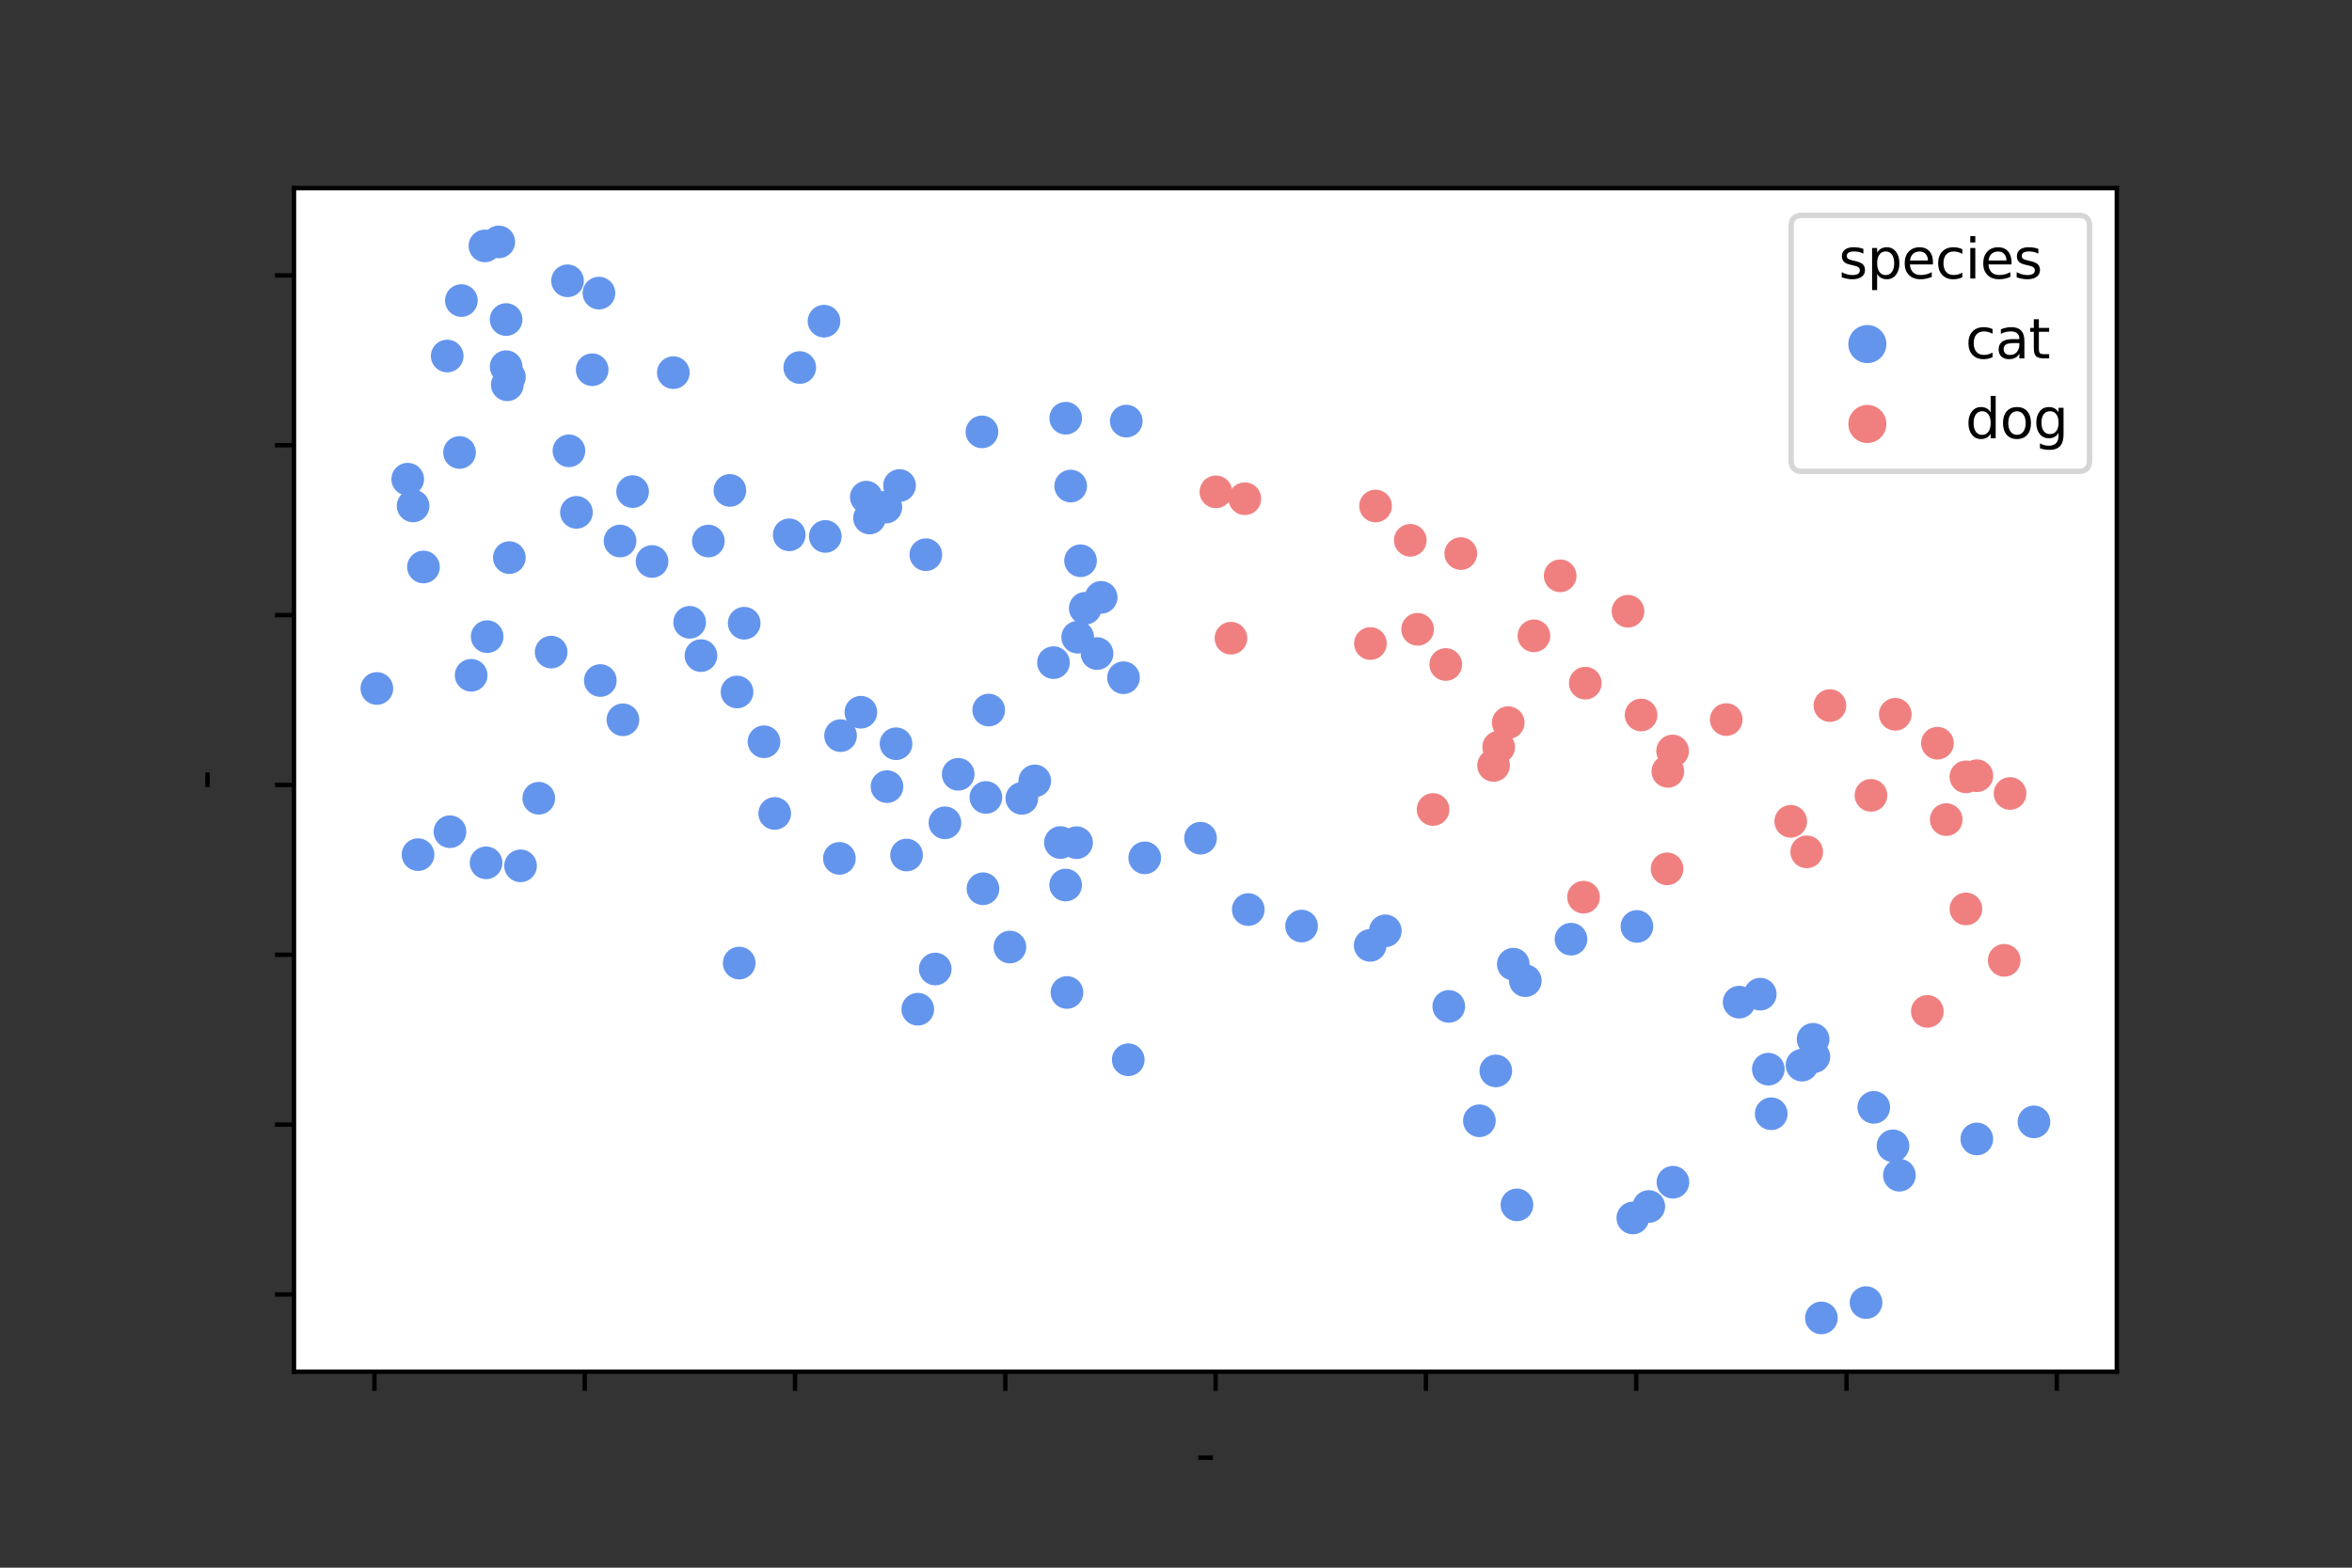 <?xml version="1.0" encoding="utf-8" standalone="no"?>
<!DOCTYPE svg PUBLIC "-//W3C//DTD SVG 1.1//EN"
  "http://www.w3.org/Graphics/SVG/1.1/DTD/svg11.dtd">
<svg xmlns:xlink="http://www.w3.org/1999/xlink" width="432pt" height="288pt" viewBox="0 0 432 288" xmlns="http://www.w3.org/2000/svg" version="1.1">
 <rect x="0" y="0" width="432" height="288" fill="#333333" stroke="none"/>
 <defs>
  <style type="text/css">*{stroke-linejoin: round; stroke-linecap: butt}</style>
 </defs>
 <g id="figure_1">
  <g id="patch_1">
   <path d="M 0 288 
L 432 288 
L 432 0 
L 0 0 
L 0 288 
z
" style="fill: none"/>
  </g>
  <g id="axes_1">
   <g id="patch_2">
    <path d="M 54 252 
L 388.8 252 
L 388.8 34.56 
L 54 34.56 
z
" style="fill: #ffffff"/>
   </g>
   <g id="PathCollection_1">
    <defs>
     <path id="C0_0_be68ba4014" d="M 0 3 
C 0.796 3 1.559 2.684 2.121 2.121 
C 2.684 1.559 3 0.796 3 -0 
C 3 -0.796 2.684 -1.559 2.121 -2.121 
C 1.559 -2.684 0.796 -3 0 -3 
C -0.796 -3 -1.559 -2.684 -2.121 -2.121 
C -2.684 -1.559 -3 -0.796 -3 0 
C -3 0.796 -2.684 1.559 -2.121 2.121 
C -1.559 2.684 -0.796 3 0 3 
z
"/>
    </defs>
    <g clip-path="url(#p1e1d92175b)">
     <use xlink:href="#C0_0_be68ba4014" x="84.74" y="55.216" style="fill: #6495ed"/>
    </g>
    <g clip-path="url(#p1e1d92175b)">
     <use xlink:href="#C0_0_be68ba4014" x="195.975" y="182.326" style="fill: #6495ed"/>
    </g>
    <g clip-path="url(#p1e1d92175b)">
     <use xlink:href="#C0_0_be68ba4014" x="251.714" y="118.223" style="fill: #f08080"/>
    </g>
    <g clip-path="url(#p1e1d92175b)">
     <use xlink:href="#C0_0_be68ba4014" x="361.08" y="142.715" style="fill: #f08080"/>
    </g>
    <g clip-path="url(#p1e1d92175b)">
     <use xlink:href="#C0_0_be68ba4014" x="128.748" y="120.44" style="fill: #6495ed"/>
    </g>
    <g clip-path="url(#p1e1d92175b)">
     <use xlink:href="#C0_0_be68ba4014" x="180.357" y="79.339" style="fill: #6495ed"/>
    </g>
    <g clip-path="url(#p1e1d92175b)">
     <use xlink:href="#C0_0_be68ba4014" x="194.772" y="154.783" style="fill: #6495ed"/>
    </g>
    <g clip-path="url(#p1e1d92175b)">
     <use xlink:href="#C0_0_be68ba4014" x="275.269" y="137.249" style="fill: #f08080"/>
    </g>
    <g clip-path="url(#p1e1d92175b)">
     <use xlink:href="#C0_0_be68ba4014" x="228.642" y="91.624" style="fill: #f08080"/>
    </g>
    <g clip-path="url(#p1e1d92175b)">
     <use xlink:href="#C0_0_be68ba4014" x="181.603" y="130.445" style="fill: #6495ed"/>
    </g>
    <g clip-path="url(#p1e1d92175b)">
     <use xlink:href="#C0_0_be68ba4014" x="239.066" y="170.125" style="fill: #6495ed"/>
    </g>
    <g clip-path="url(#p1e1d92175b)">
     <use xlink:href="#C0_0_be68ba4014" x="286.561" y="105.783" style="fill: #f08080"/>
    </g>
    <g clip-path="url(#p1e1d92175b)">
     <use xlink:href="#C0_0_be68ba4014" x="347.696" y="210.503" style="fill: #6495ed"/>
    </g>
    <g clip-path="url(#p1e1d92175b)">
     <use xlink:href="#C0_0_be68ba4014" x="181.081" y="146.5" style="fill: #6495ed"/>
    </g>
    <g clip-path="url(#p1e1d92175b)">
     <use xlink:href="#C0_0_be68ba4014" x="280.16" y="180.162" style="fill: #6495ed"/>
    </g>
    <g clip-path="url(#p1e1d92175b)">
     <use xlink:href="#C0_0_be68ba4014" x="89.279" y="158.509" style="fill: #6495ed"/>
    </g>
    <g clip-path="url(#p1e1d92175b)">
     <use xlink:href="#C0_0_be68ba4014" x="210.259" y="157.595" style="fill: #6495ed"/>
    </g>
    <g clip-path="url(#p1e1d92175b)">
     <use xlink:href="#C0_0_be68ba4014" x="175.996" y="142.247" style="fill: #6495ed"/>
    </g>
    <g clip-path="url(#p1e1d92175b)">
     <use xlink:href="#C0_0_be68ba4014" x="162.919" y="144.508" style="fill: #6495ed"/>
    </g>
    <g clip-path="url(#p1e1d92175b)">
     <use xlink:href="#C0_0_be68ba4014" x="84.405" y="83.123" style="fill: #6495ed"/>
    </g>
    <g clip-path="url(#p1e1d92175b)">
     <use xlink:href="#C0_0_be68ba4014" x="274.331" y="140.618" style="fill: #f08080"/>
    </g>
    <g clip-path="url(#p1e1d92175b)">
     <use xlink:href="#C0_0_be68ba4014" x="146.894" y="67.521" style="fill: #6495ed"/>
    </g>
    <g clip-path="url(#p1e1d92175b)">
     <use xlink:href="#C0_0_be68ba4014" x="119.761" y="103.147" style="fill: #6495ed"/>
    </g>
    <g clip-path="url(#p1e1d92175b)">
     <use xlink:href="#C0_0_be68ba4014" x="343.647" y="146.115" style="fill: #f08080"/>
    </g>
    <g clip-path="url(#p1e1d92175b)">
     <use xlink:href="#C0_0_be68ba4014" x="330.983" y="195.678" style="fill: #6495ed"/>
    </g>
    <g clip-path="url(#p1e1d92175b)">
     <use xlink:href="#C0_0_be68ba4014" x="290.853" y="164.821" style="fill: #f08080"/>
    </g>
    <g clip-path="url(#p1e1d92175b)">
     <use xlink:href="#C0_0_be68ba4014" x="92.963" y="67.365" style="fill: #6495ed"/>
    </g>
    <g clip-path="url(#p1e1d92175b)">
     <use xlink:href="#C0_0_be68ba4014" x="93.564" y="69.267" style="fill: #6495ed"/>
    </g>
    <g clip-path="url(#p1e1d92175b)">
     <use xlink:href="#C0_0_be68ba4014" x="168.574" y="185.404" style="fill: #6495ed"/>
    </g>
    <g clip-path="url(#p1e1d92175b)">
     <use xlink:href="#C0_0_be68ba4014" x="197.737" y="154.809" style="fill: #6495ed"/>
    </g>
    <g clip-path="url(#p1e1d92175b)">
     <use xlink:href="#C0_0_be68ba4014" x="206.868" y="77.36" style="fill: #6495ed"/>
    </g>
    <g clip-path="url(#p1e1d92175b)">
     <use xlink:href="#C0_0_be68ba4014" x="151.587" y="98.546" style="fill: #6495ed"/>
    </g>
    <g clip-path="url(#p1e1d92175b)">
     <use xlink:href="#C0_0_be68ba4014" x="202.253" y="109.742" style="fill: #6495ed"/>
    </g>
    <g clip-path="url(#p1e1d92175b)">
     <use xlink:href="#C0_0_be68ba4014" x="135.77" y="176.926" style="fill: #6495ed"/>
    </g>
    <g clip-path="url(#p1e1d92175b)">
     <use xlink:href="#C0_0_be68ba4014" x="92.959" y="58.704" style="fill: #6495ed"/>
    </g>
    <g clip-path="url(#p1e1d92175b)">
     <use xlink:href="#C0_0_be68ba4014" x="171.778" y="178.015" style="fill: #6495ed"/>
    </g>
    <g clip-path="url(#p1e1d92175b)">
     <use xlink:href="#C0_0_be68ba4014" x="373.582" y="206.1" style="fill: #6495ed"/>
    </g>
    <g clip-path="url(#p1e1d92175b)">
     <use xlink:href="#C0_0_be68ba4014" x="348.113" y="131.223" style="fill: #f08080"/>
    </g>
    <g clip-path="url(#p1e1d92175b)">
     <use xlink:href="#C0_0_be68ba4014" x="361.086" y="166.976" style="fill: #f08080"/>
    </g>
    <g clip-path="url(#p1e1d92175b)">
     <use xlink:href="#C0_0_be68ba4014" x="252.655" y="92.955" style="fill: #f08080"/>
    </g>
    <g clip-path="url(#p1e1d92175b)">
     <use xlink:href="#C0_0_be68ba4014" x="263.218" y="148.712" style="fill: #f08080"/>
    </g>
    <g clip-path="url(#p1e1d92175b)">
     <use xlink:href="#C0_0_be68ba4014" x="259.032" y="99.258" style="fill: #f08080"/>
    </g>
    <g clip-path="url(#p1e1d92175b)">
     <use xlink:href="#C0_0_be68ba4014" x="170.053" y="101.905" style="fill: #6495ed"/>
    </g>
    <g clip-path="url(#p1e1d92175b)">
     <use xlink:href="#C0_0_be68ba4014" x="142.295" y="149.438" style="fill: #6495ed"/>
    </g>
    <g clip-path="url(#p1e1d92175b)">
     <use xlink:href="#C0_0_be68ba4014" x="277.021" y="132.761" style="fill: #f08080"/>
    </g>
    <g clip-path="url(#p1e1d92175b)">
     <use xlink:href="#C0_0_be68ba4014" x="325.329" y="204.608" style="fill: #6495ed"/>
    </g>
    <g clip-path="url(#p1e1d92175b)">
     <use xlink:href="#C0_0_be68ba4014" x="206.359" y="124.503" style="fill: #6495ed"/>
    </g>
    <g clip-path="url(#p1e1d92175b)">
     <use xlink:href="#C0_0_be68ba4014" x="333.162" y="194.125" style="fill: #6495ed"/>
    </g>
    <g clip-path="url(#p1e1d92175b)">
     <use xlink:href="#C0_0_be68ba4014" x="299.019" y="112.29" style="fill: #f08080"/>
    </g>
    <g clip-path="url(#p1e1d92175b)">
     <use xlink:href="#C0_0_be68ba4014" x="166.511" y="157.073" style="fill: #6495ed"/>
    </g>
    <g clip-path="url(#p1e1d92175b)">
     <use xlink:href="#C0_0_be68ba4014" x="195.728" y="162.589" style="fill: #6495ed"/>
    </g>
    <g clip-path="url(#p1e1d92175b)">
     <use xlink:href="#C0_0_be68ba4014" x="180.544" y="163.27" style="fill: #6495ed"/>
    </g>
    <g clip-path="url(#p1e1d92175b)">
     <use xlink:href="#C0_0_be68ba4014" x="164.578" y="136.633" style="fill: #6495ed"/>
    </g>
    <g clip-path="url(#p1e1d92175b)">
     <use xlink:href="#C0_0_be68ba4014" x="105.876" y="94.125" style="fill: #6495ed"/>
    </g>
    <g clip-path="url(#p1e1d92175b)">
     <use xlink:href="#C0_0_be68ba4014" x="201.5" y="120.064" style="fill: #6495ed"/>
    </g>
    <g clip-path="url(#p1e1d92175b)">
     <use xlink:href="#C0_0_be68ba4014" x="323.311" y="182.637" style="fill: #6495ed"/>
    </g>
    <g clip-path="url(#p1e1d92175b)">
     <use xlink:href="#C0_0_be68ba4014" x="344.16" y="203.431" style="fill: #6495ed"/>
    </g>
    <g clip-path="url(#p1e1d92175b)">
     <use xlink:href="#C0_0_be68ba4014" x="126.673" y="114.323" style="fill: #6495ed"/>
    </g>
    <g clip-path="url(#p1e1d92175b)">
     <use xlink:href="#C0_0_be68ba4014" x="159.12" y="91.334" style="fill: #6495ed"/>
    </g>
    <g clip-path="url(#p1e1d92175b)">
     <use xlink:href="#C0_0_be68ba4014" x="69.218" y="126.482" style="fill: #6495ed"/>
    </g>
    <g clip-path="url(#p1e1d92175b)">
     <use xlink:href="#C0_0_be68ba4014" x="116.194" y="90.312" style="fill: #6495ed"/>
    </g>
    <g clip-path="url(#p1e1d92175b)">
     <use xlink:href="#C0_0_be68ba4014" x="306.339" y="141.708" style="fill: #f08080"/>
    </g>
    <g clip-path="url(#p1e1d92175b)">
     <use xlink:href="#C0_0_be68ba4014" x="185.494" y="173.984" style="fill: #6495ed"/>
    </g>
    <g clip-path="url(#p1e1d92175b)">
     <use xlink:href="#C0_0_be68ba4014" x="220.505" y="153.988" style="fill: #6495ed"/>
    </g>
    <g clip-path="url(#p1e1d92175b)">
     <use xlink:href="#C0_0_be68ba4014" x="108.77" y="67.921" style="fill: #6495ed"/>
    </g>
    <g clip-path="url(#p1e1d92175b)">
     <use xlink:href="#C0_0_be68ba4014" x="307.213" y="137.963" style="fill: #f08080"/>
    </g>
    <g clip-path="url(#p1e1d92175b)">
     <use xlink:href="#C0_0_be68ba4014" x="104.239" y="51.588" style="fill: #6495ed"/>
    </g>
    <g clip-path="url(#p1e1d92175b)">
     <use xlink:href="#C0_0_be68ba4014" x="104.497" y="82.819" style="fill: #6495ed"/>
    </g>
    <g clip-path="url(#p1e1d92175b)">
     <use xlink:href="#C0_0_be68ba4014" x="95.612" y="159.063" style="fill: #6495ed"/>
    </g>
    <g clip-path="url(#p1e1d92175b)">
     <use xlink:href="#C0_0_be68ba4014" x="158.117" y="130.844" style="fill: #6495ed"/>
    </g>
    <g clip-path="url(#p1e1d92175b)">
     <use xlink:href="#C0_0_be68ba4014" x="89.07" y="45.175" style="fill: #6495ed"/>
    </g>
    <g clip-path="url(#p1e1d92175b)">
     <use xlink:href="#C0_0_be68ba4014" x="274.741" y="196.736" style="fill: #6495ed"/>
    </g>
    <g clip-path="url(#p1e1d92175b)">
     <use xlink:href="#C0_0_be68ba4014" x="319.437" y="184.11" style="fill: #6495ed"/>
    </g>
    <g clip-path="url(#p1e1d92175b)">
     <use xlink:href="#C0_0_be68ba4014" x="98.956" y="146.646" style="fill: #6495ed"/>
    </g>
    <g clip-path="url(#p1e1d92175b)">
     <use xlink:href="#C0_0_be68ba4014" x="363.099" y="142.508" style="fill: #f08080"/>
    </g>
    <g clip-path="url(#p1e1d92175b)">
     <use xlink:href="#C0_0_be68ba4014" x="307.275" y="217.188" style="fill: #6495ed"/>
    </g>
    <g clip-path="url(#p1e1d92175b)">
     <use xlink:href="#C0_0_be68ba4014" x="278.627" y="221.349" style="fill: #6495ed"/>
    </g>
    <g clip-path="url(#p1e1d92175b)">
     <use xlink:href="#C0_0_be68ba4014" x="199.335" y="111.744" style="fill: #6495ed"/>
    </g>
    <g clip-path="url(#p1e1d92175b)">
     <use xlink:href="#C0_0_be68ba4014" x="368.125" y="176.421" style="fill: #f08080"/>
    </g>
    <g clip-path="url(#p1e1d92175b)">
     <use xlink:href="#C0_0_be68ba4014" x="86.538" y="124.057" style="fill: #6495ed"/>
    </g>
    <g clip-path="url(#p1e1d92175b)">
     <use xlink:href="#C0_0_be68ba4014" x="197.944" y="117.06" style="fill: #6495ed"/>
    </g>
    <g clip-path="url(#p1e1d92175b)">
     <use xlink:href="#C0_0_be68ba4014" x="363.09" y="209.24" style="fill: #6495ed"/>
    </g>
    <g clip-path="url(#p1e1d92175b)">
     <use xlink:href="#C0_0_be68ba4014" x="173.56" y="151.159" style="fill: #6495ed"/>
    </g>
    <g clip-path="url(#p1e1d92175b)">
     <use xlink:href="#C0_0_be68ba4014" x="162.711" y="93.161" style="fill: #6495ed"/>
    </g>
    <g clip-path="url(#p1e1d92175b)">
     <use xlink:href="#C0_0_be68ba4014" x="277.949" y="177.132" style="fill: #6495ed"/>
    </g>
    <g clip-path="url(#p1e1d92175b)">
     <use xlink:href="#C0_0_be68ba4014" x="317.064" y="132.191" style="fill: #f08080"/>
    </g>
    <g clip-path="url(#p1e1d92175b)">
     <use xlink:href="#C0_0_be68ba4014" x="334.541" y="242.116" style="fill: #6495ed"/>
    </g>
    <g clip-path="url(#p1e1d92175b)">
     <use xlink:href="#C0_0_be68ba4014" x="110.259" y="125.017" style="fill: #6495ed"/>
    </g>
    <g clip-path="url(#p1e1d92175b)">
     <use xlink:href="#C0_0_be68ba4014" x="223.328" y="90.355" style="fill: #f08080"/>
    </g>
    <g clip-path="url(#p1e1d92175b)">
     <use xlink:href="#C0_0_be68ba4014" x="348.868" y="215.899" style="fill: #6495ed"/>
    </g>
    <g clip-path="url(#p1e1d92175b)">
     <use xlink:href="#C0_0_be68ba4014" x="288.55" y="172.535" style="fill: #6495ed"/>
    </g>
    <g clip-path="url(#p1e1d92175b)">
     <use xlink:href="#C0_0_be68ba4014" x="140.328" y="136.271" style="fill: #6495ed"/>
    </g>
    <g clip-path="url(#p1e1d92175b)">
     <use xlink:href="#C0_0_be68ba4014" x="260.375" y="115.61" style="fill: #f08080"/>
    </g>
    <g clip-path="url(#p1e1d92175b)">
     <use xlink:href="#C0_0_be68ba4014" x="301.424" y="131.352" style="fill: #f08080"/>
    </g>
    <g clip-path="url(#p1e1d92175b)">
     <use xlink:href="#C0_0_be68ba4014" x="77.78" y="104.163" style="fill: #6495ed"/>
    </g>
    <g clip-path="url(#p1e1d92175b)">
     <use xlink:href="#C0_0_be68ba4014" x="154.177" y="157.694" style="fill: #6495ed"/>
    </g>
    <g clip-path="url(#p1e1d92175b)">
     <use xlink:href="#C0_0_be68ba4014" x="82.14" y="65.406" style="fill: #6495ed"/>
    </g>
    <g clip-path="url(#p1e1d92175b)">
     <use xlink:href="#C0_0_be68ba4014" x="342.744" y="239.302" style="fill: #6495ed"/>
    </g>
    <g clip-path="url(#p1e1d92175b)">
     <use xlink:href="#C0_0_be68ba4014" x="281.742" y="116.809" style="fill: #f08080"/>
    </g>
    <g clip-path="url(#p1e1d92175b)">
     <use xlink:href="#C0_0_be68ba4014" x="265.544" y="122.074" style="fill: #f08080"/>
    </g>
    <g clip-path="url(#p1e1d92175b)">
     <use xlink:href="#C0_0_be68ba4014" x="268.309" y="101.696" style="fill: #f08080"/>
    </g>
    <g clip-path="url(#p1e1d92175b)">
     <use xlink:href="#C0_0_be68ba4014" x="151.349" y="59.004" style="fill: #6495ed"/>
    </g>
    <g clip-path="url(#p1e1d92175b)">
     <use xlink:href="#C0_0_be68ba4014" x="254.446" y="171.006" style="fill: #6495ed"/>
    </g>
    <g clip-path="url(#p1e1d92175b)">
     <use xlink:href="#C0_0_be68ba4014" x="198.469" y="103.017" style="fill: #6495ed"/>
    </g>
    <g clip-path="url(#p1e1d92175b)">
     <use xlink:href="#C0_0_be68ba4014" x="123.673" y="68.459" style="fill: #6495ed"/>
    </g>
    <g clip-path="url(#p1e1d92175b)">
     <use xlink:href="#C0_0_be68ba4014" x="93.173" y="70.689" style="fill: #6495ed"/>
    </g>
    <g clip-path="url(#p1e1d92175b)">
     <use xlink:href="#C0_0_be68ba4014" x="93.555" y="102.439" style="fill: #6495ed"/>
    </g>
    <g clip-path="url(#p1e1d92175b)">
     <use xlink:href="#C0_0_be68ba4014" x="190.062" y="143.458" style="fill: #6495ed"/>
    </g>
    <g clip-path="url(#p1e1d92175b)">
     <use xlink:href="#C0_0_be68ba4014" x="89.48" y="116.958" style="fill: #6495ed"/>
    </g>
    <g clip-path="url(#p1e1d92175b)">
     <use xlink:href="#C0_0_be68ba4014" x="226.095" y="117.246" style="fill: #f08080"/>
    </g>
    <g clip-path="url(#p1e1d92175b)">
     <use xlink:href="#C0_0_be68ba4014" x="328.909" y="150.89" style="fill: #f08080"/>
    </g>
    <g clip-path="url(#p1e1d92175b)">
     <use xlink:href="#C0_0_be68ba4014" x="336.107" y="129.621" style="fill: #f08080"/>
    </g>
    <g clip-path="url(#p1e1d92175b)">
     <use xlink:href="#C0_0_be68ba4014" x="144.959" y="98.253" style="fill: #6495ed"/>
    </g>
    <g clip-path="url(#p1e1d92175b)">
     <use xlink:href="#C0_0_be68ba4014" x="331.85" y="156.495" style="fill: #f08080"/>
    </g>
    <g clip-path="url(#p1e1d92175b)">
     <use xlink:href="#C0_0_be68ba4014" x="306.196" y="159.614" style="fill: #f08080"/>
    </g>
    <g clip-path="url(#p1e1d92175b)">
     <use xlink:href="#C0_0_be68ba4014" x="101.233" y="119.797" style="fill: #6495ed"/>
    </g>
    <g clip-path="url(#p1e1d92175b)">
     <use xlink:href="#C0_0_be68ba4014" x="193.493" y="121.731" style="fill: #6495ed"/>
    </g>
    <g clip-path="url(#p1e1d92175b)">
     <use xlink:href="#C0_0_be68ba4014" x="357.471" y="150.572" style="fill: #f08080"/>
    </g>
    <g clip-path="url(#p1e1d92175b)">
     <use xlink:href="#C0_0_be68ba4014" x="134.061" y="90.094" style="fill: #6495ed"/>
    </g>
    <g clip-path="url(#p1e1d92175b)">
     <use xlink:href="#C0_0_be68ba4014" x="324.795" y="196.417" style="fill: #6495ed"/>
    </g>
    <g clip-path="url(#p1e1d92175b)">
     <use xlink:href="#C0_0_be68ba4014" x="355.854" y="136.535" style="fill: #f08080"/>
    </g>
    <g clip-path="url(#p1e1d92175b)">
     <use xlink:href="#C0_0_be68ba4014" x="130.103" y="99.394" style="fill: #6495ed"/>
    </g>
    <g clip-path="url(#p1e1d92175b)">
     <use xlink:href="#C0_0_be68ba4014" x="196.658" y="89.295" style="fill: #6495ed"/>
    </g>
    <g clip-path="url(#p1e1d92175b)">
     <use xlink:href="#C0_0_be68ba4014" x="266.101" y="184.888" style="fill: #6495ed"/>
    </g>
    <g clip-path="url(#p1e1d92175b)">
     <use xlink:href="#C0_0_be68ba4014" x="229.274" y="167.094" style="fill: #6495ed"/>
    </g>
    <g clip-path="url(#p1e1d92175b)">
     <use xlink:href="#C0_0_be68ba4014" x="165.223" y="89.194" style="fill: #6495ed"/>
    </g>
    <g clip-path="url(#p1e1d92175b)">
     <use xlink:href="#C0_0_be68ba4014" x="271.724" y="205.897" style="fill: #6495ed"/>
    </g>
    <g clip-path="url(#p1e1d92175b)">
     <use xlink:href="#C0_0_be68ba4014" x="302.838" y="221.646" style="fill: #6495ed"/>
    </g>
    <g clip-path="url(#p1e1d92175b)">
     <use xlink:href="#C0_0_be68ba4014" x="113.889" y="99.39" style="fill: #6495ed"/>
    </g>
    <g clip-path="url(#p1e1d92175b)">
     <use xlink:href="#C0_0_be68ba4014" x="91.615" y="44.444" style="fill: #6495ed"/>
    </g>
    <g clip-path="url(#p1e1d92175b)">
     <use xlink:href="#C0_0_be68ba4014" x="135.375" y="127.121" style="fill: #6495ed"/>
    </g>
    <g clip-path="url(#p1e1d92175b)">
     <use xlink:href="#C0_0_be68ba4014" x="251.664" y="173.677" style="fill: #6495ed"/>
    </g>
    <g clip-path="url(#p1e1d92175b)">
     <use xlink:href="#C0_0_be68ba4014" x="195.743" y="76.831" style="fill: #6495ed"/>
    </g>
    <g clip-path="url(#p1e1d92175b)">
     <use xlink:href="#C0_0_be68ba4014" x="114.413" y="132.231" style="fill: #6495ed"/>
    </g>
    <g clip-path="url(#p1e1d92175b)">
     <use xlink:href="#C0_0_be68ba4014" x="291.177" y="125.505" style="fill: #f08080"/>
    </g>
    <g clip-path="url(#p1e1d92175b)">
     <use xlink:href="#C0_0_be68ba4014" x="74.89" y="88.032" style="fill: #6495ed"/>
    </g>
    <g clip-path="url(#p1e1d92175b)">
     <use xlink:href="#C0_0_be68ba4014" x="187.686" y="146.666" style="fill: #6495ed"/>
    </g>
    <g clip-path="url(#p1e1d92175b)">
     <use xlink:href="#C0_0_be68ba4014" x="76.782" y="157.006" style="fill: #6495ed"/>
    </g>
    <g clip-path="url(#p1e1d92175b)">
     <use xlink:href="#C0_0_be68ba4014" x="369.192" y="145.772" style="fill: #f08080"/>
    </g>
    <g clip-path="url(#p1e1d92175b)">
     <use xlink:href="#C0_0_be68ba4014" x="300.657" y="170.193" style="fill: #6495ed"/>
    </g>
    <g clip-path="url(#p1e1d92175b)">
     <use xlink:href="#C0_0_be68ba4014" x="136.69" y="114.494" style="fill: #6495ed"/>
    </g>
    <g clip-path="url(#p1e1d92175b)">
     <use xlink:href="#C0_0_be68ba4014" x="207.23" y="194.686" style="fill: #6495ed"/>
    </g>
    <g clip-path="url(#p1e1d92175b)">
     <use xlink:href="#C0_0_be68ba4014" x="159.713" y="95.165" style="fill: #6495ed"/>
    </g>
    <g clip-path="url(#p1e1d92175b)">
     <use xlink:href="#C0_0_be68ba4014" x="299.909" y="223.757" style="fill: #6495ed"/>
    </g>
    <g clip-path="url(#p1e1d92175b)">
     <use xlink:href="#C0_0_be68ba4014" x="110.009" y="53.849" style="fill: #6495ed"/>
    </g>
    <g clip-path="url(#p1e1d92175b)">
     <use xlink:href="#C0_0_be68ba4014" x="75.874" y="92.946" style="fill: #6495ed"/>
    </g>
    <g clip-path="url(#p1e1d92175b)">
     <use xlink:href="#C0_0_be68ba4014" x="82.647" y="152.793" style="fill: #6495ed"/>
    </g>
    <g clip-path="url(#p1e1d92175b)">
     <use xlink:href="#C0_0_be68ba4014" x="154.388" y="135.142" style="fill: #6495ed"/>
    </g>
    <g clip-path="url(#p1e1d92175b)">
     <use xlink:href="#C0_0_be68ba4014" x="354" y="185.806" style="fill: #f08080"/>
    </g>
    <g clip-path="url(#p1e1d92175b)">
     <use xlink:href="#C0_0_be68ba4014" x="333.021" y="190.93" style="fill: #6495ed"/>
    </g>
   </g>
   <g id="PathCollection_2"/>
   <g id="PathCollection_3"/>
   <g id="matplotlib.axis_1">
    <g id="xtick_1">
     <g id="line2d_1">
      <defs>
       <path id="m4525810cc2" d="M 0 0 
L 0 3.5 
" style="stroke: #000000; stroke-width: 0.8"/>
      </defs>
      <g>
       <use xlink:href="#m4525810cc2" x="68.776" y="252" style="stroke: #000000; stroke-width: 0.8"/>
      </g>
     </g>
    </g>
    <g id="xtick_2">
     <g id="line2d_2">
      <g>
       <use xlink:href="#m4525810cc2" x="107.401" y="252" style="stroke: #000000; stroke-width: 0.8"/>
      </g>
     </g>
    </g>
    <g id="xtick_3">
     <g id="line2d_3">
      <g>
       <use xlink:href="#m4525810cc2" x="146.026" y="252" style="stroke: #000000; stroke-width: 0.8"/>
      </g>
     </g>
    </g>
    <g id="xtick_4">
     <g id="line2d_4">
      <g>
       <use xlink:href="#m4525810cc2" x="184.651" y="252" style="stroke: #000000; stroke-width: 0.8"/>
      </g>
     </g>
    </g>
    <g id="xtick_5">
     <g id="line2d_5">
      <g>
       <use xlink:href="#m4525810cc2" x="223.277" y="252" style="stroke: #000000; stroke-width: 0.8"/>
      </g>
     </g>
    </g>
    <g id="xtick_6">
     <g id="line2d_6">
      <g>
       <use xlink:href="#m4525810cc2" x="261.902" y="252" style="stroke: #000000; stroke-width: 0.8"/>
      </g>
     </g>
    </g>
    <g id="xtick_7">
     <g id="line2d_7">
      <g>
       <use xlink:href="#m4525810cc2" x="300.527" y="252" style="stroke: #000000; stroke-width: 0.8"/>
      </g>
     </g>
    </g>
    <g id="xtick_8">
     <g id="line2d_8">
      <g>
       <use xlink:href="#m4525810cc2" x="339.152" y="252" style="stroke: #000000; stroke-width: 0.8"/>
      </g>
     </g>
    </g>
    <g id="xtick_9">
     <g id="line2d_9">
      <g>
       <use xlink:href="#m4525810cc2" x="377.777" y="252" style="stroke: #000000; stroke-width: 0.8"/>
      </g>
     </g>
    </g>
    <g id="text_1">
     <!-- - -->
     <g transform="translate(219.596 270.598)scale(0.1 -0.1)">
      <defs>
       <path id="DejaVuSans-2d" d="M 313 2009 
L 1997 2009 
L 1997 1497 
L 313 1497 
L 313 2009 
z
" transform="scale(0.016)"/>
      </defs>
      <use xlink:href="#DejaVuSans-2d"/>
     </g>
    </g>
   </g>
   <g id="matplotlib.axis_2">
    <g id="ytick_1">
     <g id="line2d_10">
      <defs>
       <path id="m1e8afa7f09" d="M 0 0 
L -3.5 0 
" style="stroke: #000000; stroke-width: 0.8"/>
      </defs>
      <g>
       <use xlink:href="#m1e8afa7f09" x="54" y="237.805" style="stroke: #000000; stroke-width: 0.8"/>
      </g>
     </g>
    </g>
    <g id="ytick_2">
     <g id="line2d_11">
      <g>
       <use xlink:href="#m1e8afa7f09" x="54" y="206.604" style="stroke: #000000; stroke-width: 0.8"/>
      </g>
     </g>
    </g>
    <g id="ytick_3">
     <g id="line2d_12">
      <g>
       <use xlink:href="#m1e8afa7f09" x="54" y="175.402" style="stroke: #000000; stroke-width: 0.8"/>
      </g>
     </g>
    </g>
    <g id="ytick_4">
     <g id="line2d_13">
      <g>
       <use xlink:href="#m1e8afa7f09" x="54" y="144.2" style="stroke: #000000; stroke-width: 0.8"/>
      </g>
     </g>
    </g>
    <g id="ytick_5">
     <g id="line2d_14">
      <g>
       <use xlink:href="#m1e8afa7f09" x="54" y="112.998" style="stroke: #000000; stroke-width: 0.8"/>
      </g>
     </g>
    </g>
    <g id="ytick_6">
     <g id="line2d_15">
      <g>
       <use xlink:href="#m1e8afa7f09" x="54" y="81.797" style="stroke: #000000; stroke-width: 0.8"/>
      </g>
     </g>
    </g>
    <g id="ytick_7">
     <g id="line2d_16">
      <g>
       <use xlink:href="#m1e8afa7f09" x="54" y="50.595" style="stroke: #000000; stroke-width: 0.8"/>
      </g>
     </g>
    </g>
    <g id="text_2">
     <!-- - -->
     <g transform="translate(40.92 145.084)rotate(-90)scale(0.1 -0.1)">
      <use xlink:href="#DejaVuSans-2d"/>
     </g>
    </g>
   </g>
   <g id="patch_3">
    <path d="M 54 252 
L 54 34.56 
" style="fill: none; stroke: #000000; stroke-width: 0.8; stroke-linejoin: miter; stroke-linecap: square"/>
   </g>
   <g id="patch_4">
    <path d="M 388.8 252 
L 388.8 34.56 
" style="fill: none; stroke: #000000; stroke-width: 0.8; stroke-linejoin: miter; stroke-linecap: square"/>
   </g>
   <g id="patch_5">
    <path d="M 54 252 
L 388.8 252 
" style="fill: none; stroke: #000000; stroke-width: 0.8; stroke-linejoin: miter; stroke-linecap: square"/>
   </g>
   <g id="patch_6">
    <path d="M 54 34.56 
L 388.8 34.56 
" style="fill: none; stroke: #000000; stroke-width: 0.8; stroke-linejoin: miter; stroke-linecap: square"/>
   </g>
   <g id="legend_1">
    <g id="patch_7">
     <path d="M 330.984 86.594 
L 381.8 86.594 
Q 383.8 86.594 383.8 84.594 
L 383.8 41.56 
Q 383.8 39.56 381.8 39.56 
L 330.984 39.56 
Q 328.984 39.56 328.984 41.56 
L 328.984 84.594 
Q 328.984 86.594 330.984 86.594 
z
" style="fill: #ffffff; opacity: 0.8; stroke: #cccccc; stroke-linejoin: miter"/>
    </g>
    <g id="text_3">
     <!-- species -->
     <g transform="translate(337.717 51.158)scale(0.1 -0.1)">
      <defs>
       <path id="DejaVuSans-73" d="M 2834 3397 
L 2834 2853 
Q 2591 2978 2328 3040 
Q 2066 3103 1784 3103 
Q 1356 3103 1142 2972 
Q 928 2841 928 2578 
Q 928 2378 1081 2264 
Q 1234 2150 1697 2047 
L 1894 2003 
Q 2506 1872 2764 1633 
Q 3022 1394 3022 966 
Q 3022 478 2636 193 
Q 2250 -91 1575 -91 
Q 1294 -91 989 -36 
Q 684 19 347 128 
L 347 722 
Q 666 556 975 473 
Q 1284 391 1588 391 
Q 1994 391 2212 530 
Q 2431 669 2431 922 
Q 2431 1156 2273 1281 
Q 2116 1406 1581 1522 
L 1381 1569 
Q 847 1681 609 1914 
Q 372 2147 372 2553 
Q 372 3047 722 3315 
Q 1072 3584 1716 3584 
Q 2034 3584 2315 3537 
Q 2597 3491 2834 3397 
z
" transform="scale(0.016)"/>
       <path id="DejaVuSans-70" d="M 1159 525 
L 1159 -1331 
L 581 -1331 
L 581 3500 
L 1159 3500 
L 1159 2969 
Q 1341 3281 1617 3432 
Q 1894 3584 2278 3584 
Q 2916 3584 3314 3078 
Q 3713 2572 3713 1747 
Q 3713 922 3314 415 
Q 2916 -91 2278 -91 
Q 1894 -91 1617 61 
Q 1341 213 1159 525 
z
M 3116 1747 
Q 3116 2381 2855 2742 
Q 2594 3103 2138 3103 
Q 1681 3103 1420 2742 
Q 1159 2381 1159 1747 
Q 1159 1113 1420 752 
Q 1681 391 2138 391 
Q 2594 391 2855 752 
Q 3116 1113 3116 1747 
z
" transform="scale(0.016)"/>
       <path id="DejaVuSans-65" d="M 3597 1894 
L 3597 1613 
L 953 1613 
Q 991 1019 1311 708 
Q 1631 397 2203 397 
Q 2534 397 2845 478 
Q 3156 559 3463 722 
L 3463 178 
Q 3153 47 2828 -22 
Q 2503 -91 2169 -91 
Q 1331 -91 842 396 
Q 353 884 353 1716 
Q 353 2575 817 3079 
Q 1281 3584 2069 3584 
Q 2775 3584 3186 3129 
Q 3597 2675 3597 1894 
z
M 3022 2063 
Q 3016 2534 2758 2815 
Q 2500 3097 2075 3097 
Q 1594 3097 1305 2825 
Q 1016 2553 972 2059 
L 3022 2063 
z
" transform="scale(0.016)"/>
       <path id="DejaVuSans-63" d="M 3122 3366 
L 3122 2828 
Q 2878 2963 2633 3030 
Q 2388 3097 2138 3097 
Q 1578 3097 1268 2742 
Q 959 2388 959 1747 
Q 959 1106 1268 751 
Q 1578 397 2138 397 
Q 2388 397 2633 464 
Q 2878 531 3122 666 
L 3122 134 
Q 2881 22 2623 -34 
Q 2366 -91 2075 -91 
Q 1284 -91 818 406 
Q 353 903 353 1747 
Q 353 2603 823 3093 
Q 1294 3584 2113 3584 
Q 2378 3584 2631 3529 
Q 2884 3475 3122 3366 
z
" transform="scale(0.016)"/>
       <path id="DejaVuSans-69" d="M 603 3500 
L 1178 3500 
L 1178 0 
L 603 0 
L 603 3500 
z
M 603 4863 
L 1178 4863 
L 1178 4134 
L 603 4134 
L 603 4863 
z
" transform="scale(0.016)"/>
      </defs>
      <use xlink:href="#DejaVuSans-73"/>
      <use xlink:href="#DejaVuSans-70" x="52.1"/>
      <use xlink:href="#DejaVuSans-65" x="115.576"/>
      <use xlink:href="#DejaVuSans-63" x="177.1"/>
      <use xlink:href="#DejaVuSans-69" x="232.08"/>
      <use xlink:href="#DejaVuSans-65" x="259.863"/>
      <use xlink:href="#DejaVuSans-73" x="321.387"/>
     </g>
    </g>
    <g id="PathCollection_4">
     <defs>
      <path id="mb3cc5d5f9b" d="M 0 3 
C 0.796 3 1.559 2.684 2.121 2.121 
C 2.684 1.559 3 0.796 3 0 
C 3 -0.796 2.684 -1.559 2.121 -2.121 
C 1.559 -2.684 0.796 -3 0 -3 
C -0.796 -3 -1.559 -2.684 -2.121 -2.121 
C -2.684 -1.559 -3 -0.796 -3 0 
C -3 0.796 -2.684 1.559 -2.121 2.121 
C -1.559 2.684 -0.796 3 0 3 
z
" style="stroke: #6495ed"/>
     </defs>
     <g>
      <use xlink:href="#mb3cc5d5f9b" x="342.984" y="63.212" style="fill: #6495ed; stroke: #6495ed"/>
     </g>
    </g>
    <g id="text_4">
     <!-- cat -->
     <g transform="translate(360.984 65.837)scale(0.1 -0.1)">
      <defs>
       <path id="DejaVuSans-61" d="M 2194 1759 
Q 1497 1759 1228 1600 
Q 959 1441 959 1056 
Q 959 750 1161 570 
Q 1363 391 1709 391 
Q 2188 391 2477 730 
Q 2766 1069 2766 1631 
L 2766 1759 
L 2194 1759 
z
M 3341 1997 
L 3341 0 
L 2766 0 
L 2766 531 
Q 2569 213 2275 61 
Q 1981 -91 1556 -91 
Q 1019 -91 701 211 
Q 384 513 384 1019 
Q 384 1609 779 1909 
Q 1175 2209 1959 2209 
L 2766 2209 
L 2766 2266 
Q 2766 2663 2505 2880 
Q 2244 3097 1772 3097 
Q 1472 3097 1187 3025 
Q 903 2953 641 2809 
L 641 3341 
Q 956 3463 1253 3523 
Q 1550 3584 1831 3584 
Q 2591 3584 2966 3190 
Q 3341 2797 3341 1997 
z
" transform="scale(0.016)"/>
       <path id="DejaVuSans-74" d="M 1172 4494 
L 1172 3500 
L 2356 3500 
L 2356 3053 
L 1172 3053 
L 1172 1153 
Q 1172 725 1289 603 
Q 1406 481 1766 481 
L 2356 481 
L 2356 0 
L 1766 0 
Q 1100 0 847 248 
Q 594 497 594 1153 
L 594 3053 
L 172 3053 
L 172 3500 
L 594 3500 
L 594 4494 
L 1172 4494 
z
" transform="scale(0.016)"/>
      </defs>
      <use xlink:href="#DejaVuSans-63"/>
      <use xlink:href="#DejaVuSans-61" x="54.98"/>
      <use xlink:href="#DejaVuSans-74" x="116.26"/>
     </g>
    </g>
    <g id="PathCollection_5">
     <defs>
      <path id="mf914709fcc" d="M 0 3 
C 0.796 3 1.559 2.684 2.121 2.121 
C 2.684 1.559 3 0.796 3 0 
C 3 -0.796 2.684 -1.559 2.121 -2.121 
C 1.559 -2.684 0.796 -3 0 -3 
C -0.796 -3 -1.559 -2.684 -2.121 -2.121 
C -2.684 -1.559 -3 -0.796 -3 0 
C -3 0.796 -2.684 1.559 -2.121 2.121 
C -1.559 2.684 -0.796 3 0 3 
z
" style="stroke: #f08080"/>
     </defs>
     <g>
      <use xlink:href="#mf914709fcc" x="342.984" y="77.89" style="fill: #f08080; stroke: #f08080"/>
     </g>
    </g>
    <g id="text_5">
     <!-- dog -->
     <g transform="translate(360.984 80.515)scale(0.1 -0.1)">
      <defs>
       <path id="DejaVuSans-64" d="M 2906 2969 
L 2906 4863 
L 3481 4863 
L 3481 0 
L 2906 0 
L 2906 525 
Q 2725 213 2448 61 
Q 2172 -91 1784 -91 
Q 1150 -91 751 415 
Q 353 922 353 1747 
Q 353 2572 751 3078 
Q 1150 3584 1784 3584 
Q 2172 3584 2448 3432 
Q 2725 3281 2906 2969 
z
M 947 1747 
Q 947 1113 1208 752 
Q 1469 391 1925 391 
Q 2381 391 2643 752 
Q 2906 1113 2906 1747 
Q 2906 2381 2643 2742 
Q 2381 3103 1925 3103 
Q 1469 3103 1208 2742 
Q 947 2381 947 1747 
z
" transform="scale(0.016)"/>
       <path id="DejaVuSans-6f" d="M 1959 3097 
Q 1497 3097 1228 2736 
Q 959 2375 959 1747 
Q 959 1119 1226 758 
Q 1494 397 1959 397 
Q 2419 397 2687 759 
Q 2956 1122 2956 1747 
Q 2956 2369 2687 2733 
Q 2419 3097 1959 3097 
z
M 1959 3584 
Q 2709 3584 3137 3096 
Q 3566 2609 3566 1747 
Q 3566 888 3137 398 
Q 2709 -91 1959 -91 
Q 1206 -91 779 398 
Q 353 888 353 1747 
Q 353 2609 779 3096 
Q 1206 3584 1959 3584 
z
" transform="scale(0.016)"/>
       <path id="DejaVuSans-67" d="M 2906 1791 
Q 2906 2416 2648 2759 
Q 2391 3103 1925 3103 
Q 1463 3103 1205 2759 
Q 947 2416 947 1791 
Q 947 1169 1205 825 
Q 1463 481 1925 481 
Q 2391 481 2648 825 
Q 2906 1169 2906 1791 
z
M 3481 434 
Q 3481 -459 3084 -895 
Q 2688 -1331 1869 -1331 
Q 1566 -1331 1297 -1286 
Q 1028 -1241 775 -1147 
L 775 -588 
Q 1028 -725 1275 -790 
Q 1522 -856 1778 -856 
Q 2344 -856 2625 -561 
Q 2906 -266 2906 331 
L 2906 616 
Q 2728 306 2450 153 
Q 2172 0 1784 0 
Q 1141 0 747 490 
Q 353 981 353 1791 
Q 353 2603 747 3093 
Q 1141 3584 1784 3584 
Q 2172 3584 2450 3431 
Q 2728 3278 2906 2969 
L 2906 3500 
L 3481 3500 
L 3481 434 
z
" transform="scale(0.016)"/>
      </defs>
      <use xlink:href="#DejaVuSans-64"/>
      <use xlink:href="#DejaVuSans-6f" x="63.477"/>
      <use xlink:href="#DejaVuSans-67" x="124.658"/>
     </g>
    </g>
   </g>
  </g>
 </g>
 <defs>
  <clipPath id="p1e1d92175b">
   <rect x="54" y="34.56" width="334.8" height="217.44"/>
  </clipPath>
 </defs>
</svg>
